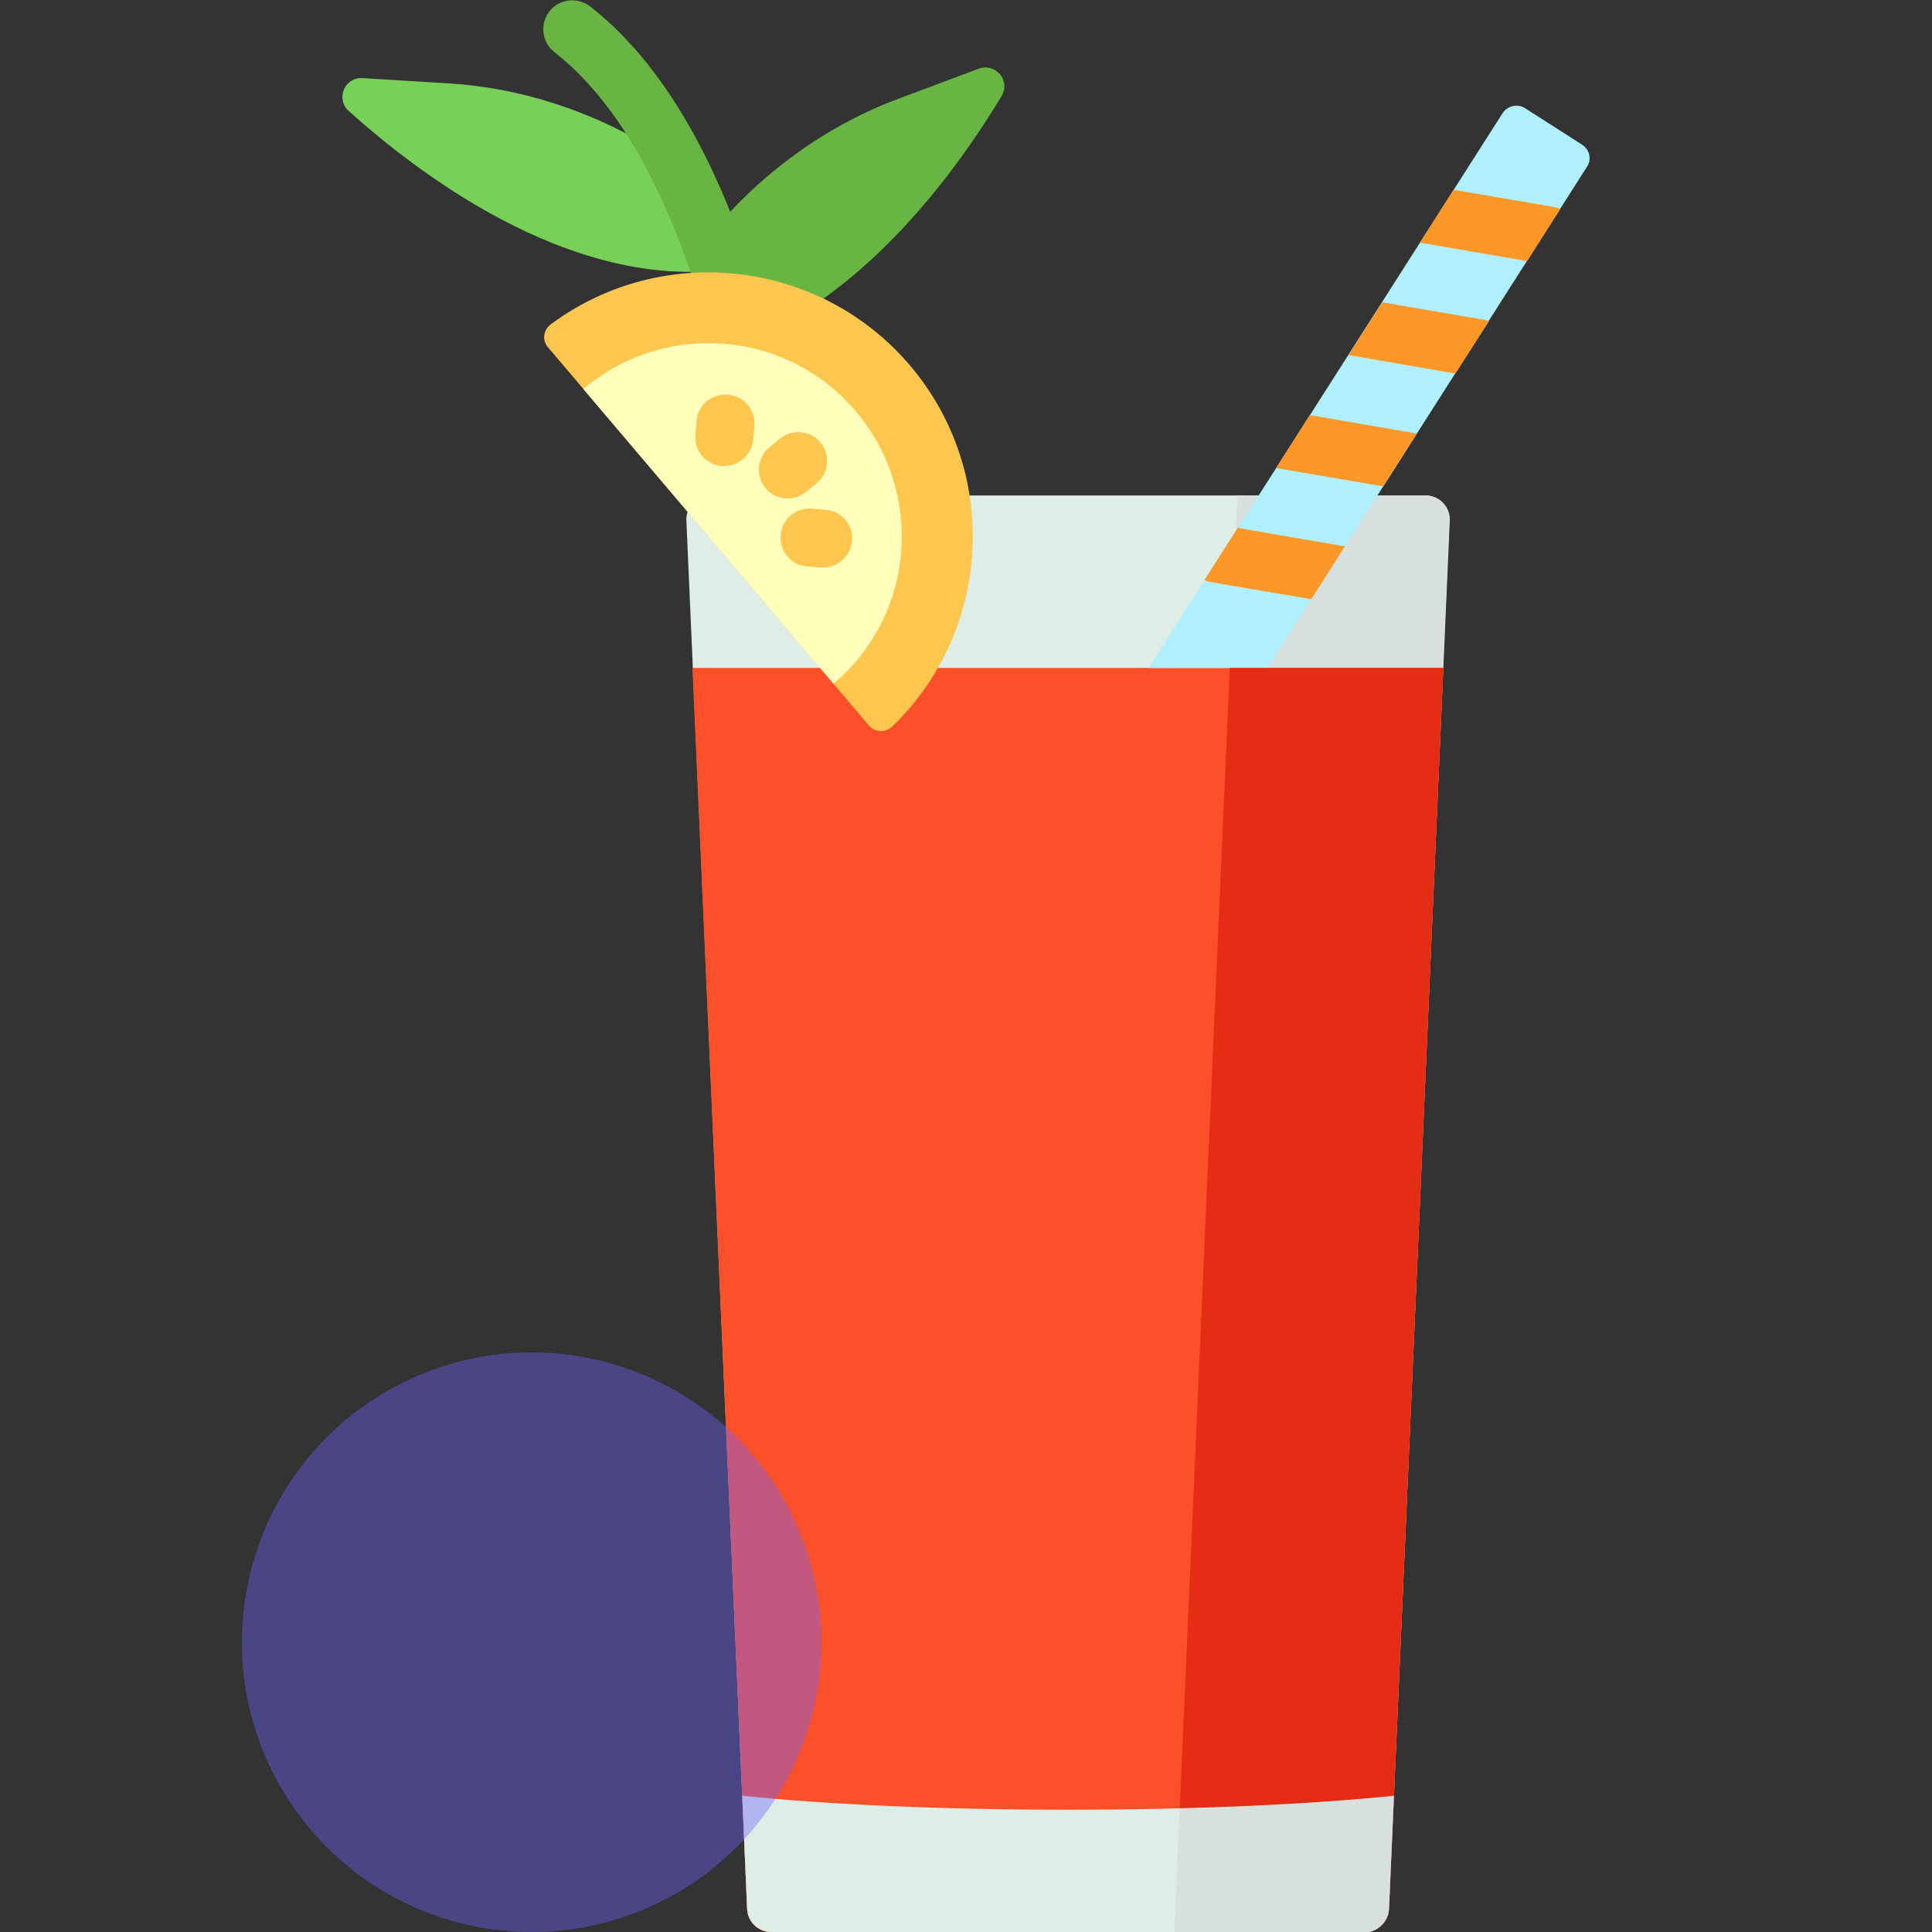 <?xml version="1.0" encoding="utf-8"?>
<!-- Generator: Adobe Illustrator 24.0.1, SVG Export Plug-In . SVG Version: 6.00 Build 0)  -->
<svg version="1.1" id="Capa_1" xmlns="http://www.w3.org/2000/svg" xmlns:xlink="http://www.w3.org/1999/xlink" x="0px" y="0px"
	 viewBox="0 0 512 512" style="enable-background:new 0 0 512 512;" xml:space="preserve">
<rect x="0" y="0" width="512" height="512" fill="#333333" stroke="none"/>
<style type="text/css">
	.st0{fill:#77D057;}
	.st1{fill:#68B543;}
	.st2{fill:#DFEDE7;}
	.st3{fill:#D7E0DC;}
	.st4{fill:#FC502A;}
	.st5{fill:#FDC74F;}
	.st6{fill:#FFFFBB;}
	.st7{fill:#B0EFFE;}
	.st8{fill:#FD9727;}
	.st9{fill:#E52D15;}
	.st10{opacity:0.4;fill:#6C63FF;enable-background:new    ;}
</style>
<path class="st0" d="M92.4,29.4c-3.5-3.2-1.1-9,3.7-8.7l22.8,1.4c36.2,2.2,60.6,21.7,60.7,21.8c4.4,8.8,8.2,18.2,11.4,27.7
	C150,76.1,110.3,45.5,92.4,29.4z"/>
<g>
	<path class="st1" d="M259.4,18.2l-21.4,8c-28.4,10.6-45.4,30.4-50.2,36.6c3.5,9.2,6.4,18.7,8.8,28.1c33.6-12.8,57.8-47.1,68.8-65.4
		C267.9,21.4,263.9,16.6,259.4,18.2z"/>
	<path class="st1" d="M207.9,166.7c-3.9,0-7.3-3-7.6-7c-2.2-26.1-12.4-113.9-53.4-145.9c-3.3-2.6-3.9-7.4-1.3-10.8
		c2.6-3.3,7.4-3.9,10.8-1.3c44.6,34.9,56.3,121.2,59.3,156.7c0.4,4.2-2.8,7.9-7,8.3C208.3,166.7,208.1,166.7,207.9,166.7z"/>
</g>
<path class="st2" d="M204.4,512h157.3c3.5,0,6.3-2.7,6.4-6.2l16.1-367.8c0.2-3.7-2.8-6.7-6.4-6.7H188.3c-3.7,0-6.6,3.1-6.4,6.7
	l16.1,367.8C198.1,509.3,200.9,512,204.4,512z"/>
<path class="st3" d="M377.7,131.3h-49.8L311.2,512h50.4c3.5,0,6.3-2.7,6.4-6.2l16.1-367.8C384.3,134.4,381.4,131.3,377.7,131.3z"/>
<path class="st4" d="M382.5,177l-14.4,328.9c-0.2,3.4-3,6.2-6.4,6.2H204.4c-3.4,0-6.3-2.7-6.4-6.2L183.5,177H382.5z"/>
<path class="st5" d="M230.3,192.3c1.6,1.8,4.3,1.9,6.1,0.3c26.4-25.4,28.8-67.4,4.8-95.7S175.3,64.1,145.9,86
	c-1.9,1.4-2.3,4.2-0.7,6L230.3,192.3z"/>
<path class="st6" d="M220.9,181.2c21.6-18.3,24.2-50.6,5.9-72.2s-50.6-24.2-72.2-5.9L220.9,181.2z"/>
<g>
	<path class="st5" d="M208.7,132.1c-2.2,0-4.3-0.9-5.8-2.7c-2.7-3.2-2.3-8.1,0.9-10.8l2.8-2.3c3.2-2.7,8.1-2.3,10.8,0.9
		s2.3,8.1-0.9,10.8l-2.8,2.3C212.2,131.5,210.4,132.1,208.7,132.1z"/>
	<path class="st5" d="M218.1,150.4c-0.2,0-0.4,0-0.6,0l-3.6-0.3c-4.2-0.3-7.4-4-7-8.3c0.3-4.2,4-7.4,8.3-7l3.6,0.3
		c4.2,0.3,7.4,4,7,8.3C225.4,147.4,222,150.4,218.1,150.4z"/>
	<path class="st5" d="M191.9,123.5c-0.2,0-0.4,0-0.6,0c-4.2-0.3-7.4-4-7-8.3l0.3-3.6c0.3-4.2,4-7.4,8.3-7c4.2,0.3,7.4,4,7,8.3
		l-0.3,3.6C199.2,120.5,195.8,123.5,191.9,123.5z"/>
</g>
<path class="st7" d="M419.2,38.3l-15-9.6c-2-1.3-4.7-0.7-6,1.3L304.4,177h31.5l84.6-132.7C421.9,42.3,421.3,39.6,419.2,38.3z"/>
<g>
	<path class="st8" d="M376.3,64.3l28.4,4.9l8.8-13.8c-0.6-0.3-1.3-0.5-2-0.6l-26.3-4.5L376.3,64.3z"/>
	<path class="st8" d="M385.7,99l8.9-13.9c-0.3-0.1-0.7-0.2-1-0.3l-27.3-4.7l-8.9,14L385.7,99z"/>
	<path class="st8" d="M375.5,114.9l-28.4-4.9l-8.9,14c0.3,0.1,0.6,0.2,0.9,0.2l27.5,4.7L375.5,114.9
		C375.5,114.9,375.5,114.9,375.5,114.9z"/>
	<path class="st8" d="M321.1,154.3l26.4,4.5l8.9-14l-28.4-4.9l-8.8,13.8C319.8,154,320.5,154.2,321.1,154.3z"/>
</g>
<path class="st9" d="M368.1,505.8L382.5,177h-56.6l-14.7,335h50.4c1.1,0,2.1-0.3,3-0.7C366.6,510.2,368,508.2,368.1,505.8z"/>
<path class="st2" d="M283,479.6c33.5,0,63.9-1.4,86.4-3.7l-1.3,29.9c-0.2,3.4-3,6.2-6.4,6.2H204.4c-3.4,0-6.3-2.7-6.4-6.2l-1.3-29.9
	C219.1,478.2,249.5,479.6,283,479.6z"/>
<path class="st3" d="M365.4,510.8c0.2-0.1,0.3-0.2,0.4-0.4c0,0,0.1-0.1,0.1-0.1c0.2-0.2,0.4-0.3,0.5-0.5c0,0,0.1-0.1,0.1-0.1
	c0.1-0.2,0.3-0.3,0.4-0.5c0-0.1,0.1-0.1,0.1-0.2c0.1-0.2,0.2-0.4,0.3-0.5c0,0,0-0.1,0.1-0.1c0.1-0.2,0.2-0.5,0.3-0.7
	c0-0.1,0-0.1,0.1-0.2c0.1-0.2,0.1-0.4,0.1-0.6c0-0.1,0-0.1,0-0.2c0-0.3,0.1-0.5,0.1-0.8l0,0l0.1-2.2l1.2-27.7
	c-15.6,1.6-35.1,2.8-56.7,3.3l-1.4,32.8h50.4c0.2,0,0.5,0,0.7,0c0.1,0,0.1,0,0.2,0c0.2,0,0.3-0.1,0.5-0.1c0.1,0,0.2,0,0.2-0.1
	c0.2,0,0.3-0.1,0.5-0.1c0.1,0,0.1,0,0.2-0.1c0.2-0.1,0.4-0.2,0.6-0.3c0.2-0.1,0.4-0.2,0.6-0.4C365.3,510.8,365.4,510.8,365.4,510.8z
	"/>
<circle class="st10" cx="140.9" cy="435.2" r="76.8"/>
</svg>
